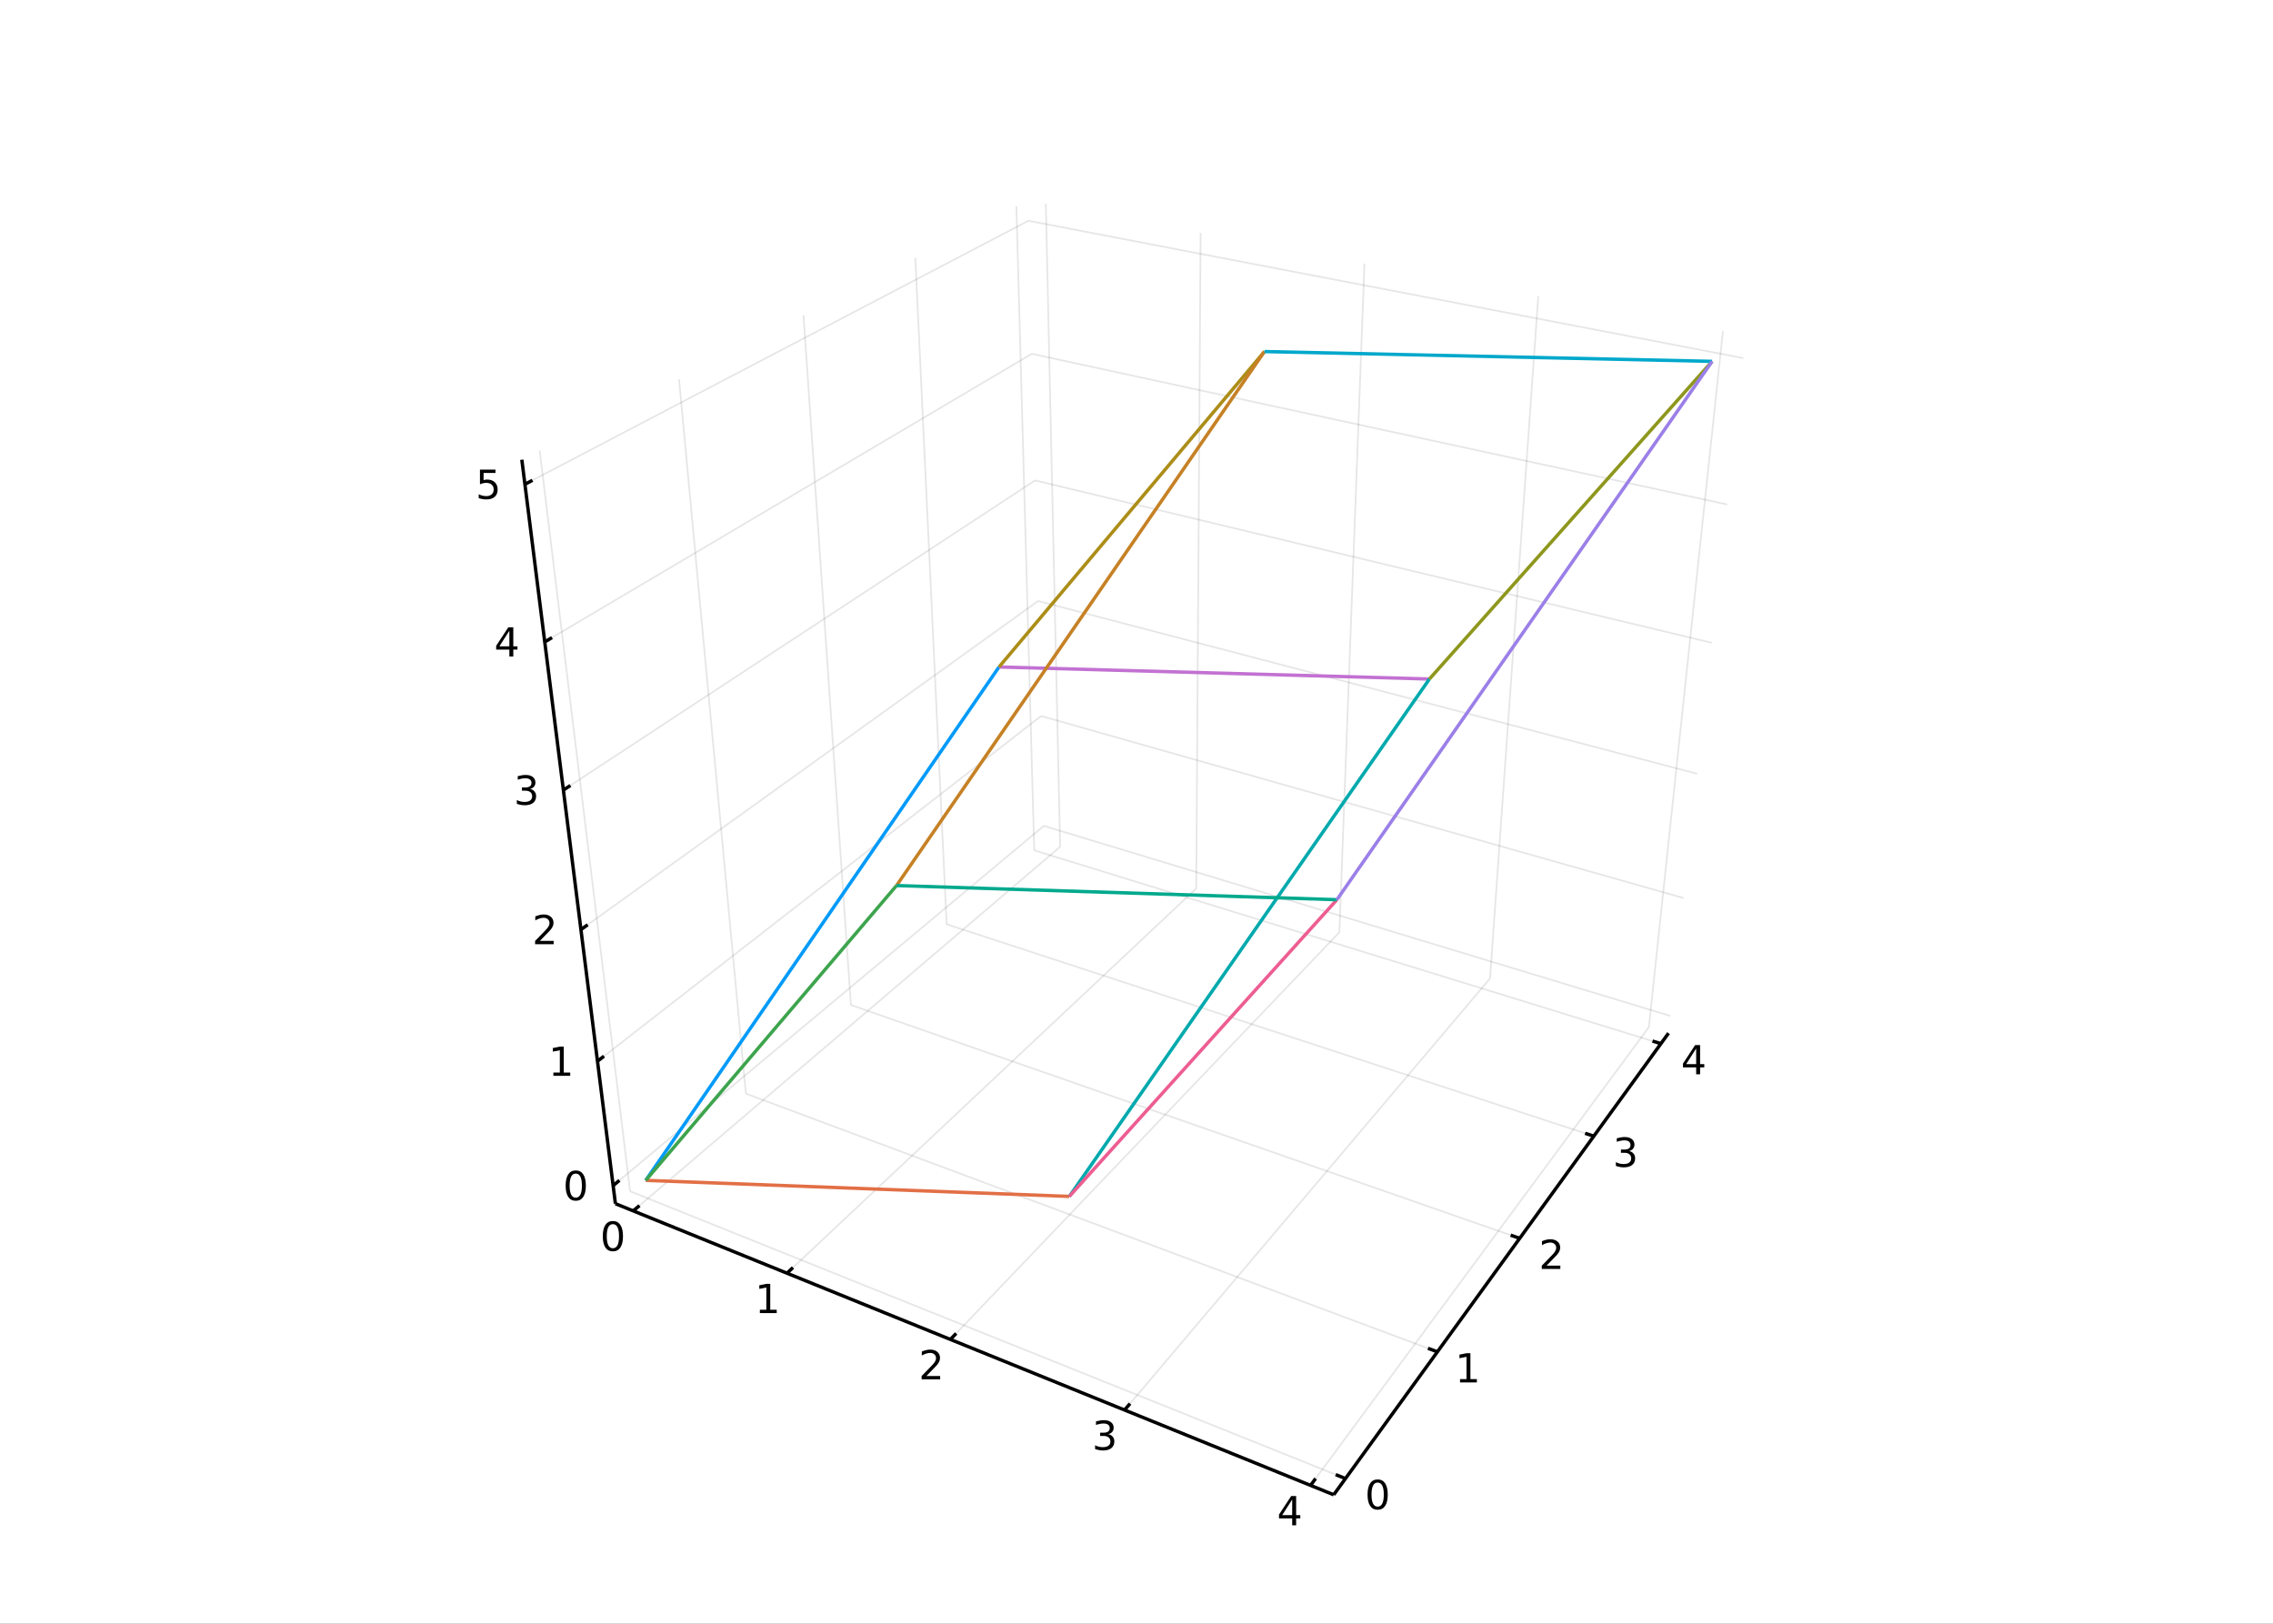 <?xml version="1.0" encoding="utf-8"?>
<svg xmlns="http://www.w3.org/2000/svg" xmlns:xlink="http://www.w3.org/1999/xlink" width="672" height="480" viewBox="0 0 2688 1920">
<rect x="0" y="0" width="2688" height="1920" fill="#333333" stroke="none"/>
<defs>
  <clipPath id="clip800">
    <rect x="0" y="0" width="2688" height="1920"/>
  </clipPath>
</defs>
<path clip-path="url(#clip800)" d="
M0 1920 L2688 1920 L2688 0 L0 0  Z
  " fill="#ffffff" fill-rule="evenodd" fill-opacity="1"/>
<defs>
  <clipPath id="clip801">
    <rect x="537" y="0" width="1883" height="1883"/>
  </clipPath>
</defs>
<defs>
  <clipPath id="clip802">
    <rect x="115" y="47" width="2527" height="1755"/>
  </clipPath>
</defs>
<path clip-path="url(#clip802)" d="
M-120.132 1986.66 L-172.33 1571.72 L109.938 1426.97 L510.456 1502.4 L467.319 1891.54 L280.554 2149.03 L-120.132 1986.66  Z
  " fill="#ffffff" fill-rule="evenodd" fill-opacity="1"/>
<polyline clip-path="url(#clip802)" style="stroke:#000000; stroke-linecap:butt; stroke-linejoin:round; stroke-width:2; stroke-opacity:0.1; fill:none" points="
  748.851,1431.83 1253.69,1001.27 
  "/>
<polyline clip-path="url(#clip802)" style="stroke:#000000; stroke-linecap:butt; stroke-linejoin:round; stroke-width:2; stroke-opacity:0.1; fill:none" points="
  1253.69,1001.27 1236.79,240.755 
  "/>
<polyline clip-path="url(#clip802)" style="stroke:#000000; stroke-linecap:butt; stroke-linejoin:round; stroke-width:2; stroke-opacity:0.1; fill:none" points="
  930.633,1505.5 1414.66,1050.57 
  "/>
<polyline clip-path="url(#clip802)" style="stroke:#000000; stroke-linecap:butt; stroke-linejoin:round; stroke-width:2; stroke-opacity:0.1; fill:none" points="
  1414.66,1050.57 1419.8,275.222 
  "/>
<polyline clip-path="url(#clip802)" style="stroke:#000000; stroke-linecap:butt; stroke-linejoin:round; stroke-width:2; stroke-opacity:0.1; fill:none" points="
  1123.94,1583.83 1583.91,1102.41 
  "/>
<polyline clip-path="url(#clip802)" style="stroke:#000000; stroke-linecap:butt; stroke-linejoin:round; stroke-width:2; stroke-opacity:0.1; fill:none" points="
  1583.91,1102.41 1613.58,311.716 
  "/>
<polyline clip-path="url(#clip802)" style="stroke:#000000; stroke-linecap:butt; stroke-linejoin:round; stroke-width:2; stroke-opacity:0.1; fill:none" points="
  1329.91,1667.29 1762.09,1156.99 
  "/>
<polyline clip-path="url(#clip802)" style="stroke:#000000; stroke-linecap:butt; stroke-linejoin:round; stroke-width:2; stroke-opacity:0.1; fill:none" points="
  1762.09,1156.99 1819.11,350.423 
  "/>
<polyline clip-path="url(#clip802)" style="stroke:#000000; stroke-linecap:butt; stroke-linejoin:round; stroke-width:2; stroke-opacity:0.1; fill:none" points="
  1549.82,1756.41 1949.93,1214.52 
  "/>
<polyline clip-path="url(#clip802)" style="stroke:#000000; stroke-linecap:butt; stroke-linejoin:round; stroke-width:2; stroke-opacity:0.1; fill:none" points="
  1949.93,1214.52 2037.48,391.55 
  "/>
<polyline clip-path="url(#clip800)" style="stroke:#000000; stroke-linecap:butt; stroke-linejoin:round; stroke-width:4; stroke-opacity:1; fill:none" points="
  727.763,1423.29 1577.22,1767.51 
  "/>
<polyline clip-path="url(#clip800)" style="stroke:#000000; stroke-linecap:butt; stroke-linejoin:round; stroke-width:4; stroke-opacity:1; fill:none" points="
  748.851,1431.83 756.216,1425.55 
  "/>
<polyline clip-path="url(#clip800)" style="stroke:#000000; stroke-linecap:butt; stroke-linejoin:round; stroke-width:4; stroke-opacity:1; fill:none" points="
  930.633,1505.5 937.733,1498.82 
  "/>
<polyline clip-path="url(#clip800)" style="stroke:#000000; stroke-linecap:butt; stroke-linejoin:round; stroke-width:4; stroke-opacity:1; fill:none" points="
  1123.94,1583.83 1130.73,1576.73 
  "/>
<polyline clip-path="url(#clip800)" style="stroke:#000000; stroke-linecap:butt; stroke-linejoin:round; stroke-width:4; stroke-opacity:1; fill:none" points="
  1329.91,1667.29 1336.33,1659.72 
  "/>
<polyline clip-path="url(#clip800)" style="stroke:#000000; stroke-linecap:butt; stroke-linejoin:round; stroke-width:4; stroke-opacity:1; fill:none" points="
  1549.82,1756.41 1555.8,1748.31 
  "/>
<path clip-path="url(#clip800)" d="M724.793 1447.53 Q721.182 1447.53 719.353 1451.09 Q717.547 1454.63 717.547 1461.76 Q717.547 1468.87 719.353 1472.43 Q721.182 1475.98 724.793 1475.98 Q728.427 1475.98 730.233 1472.43 Q732.061 1468.87 732.061 1461.76 Q732.061 1454.63 730.233 1451.09 Q728.427 1447.53 724.793 1447.53 M724.793 1443.82 Q730.603 1443.82 733.659 1448.43 Q736.737 1453.01 736.737 1461.76 Q736.737 1470.49 733.659 1475.1 Q730.603 1479.68 724.793 1479.68 Q718.983 1479.68 715.904 1475.1 Q712.848 1470.49 712.848 1461.76 Q712.848 1453.01 715.904 1448.43 Q718.983 1443.82 724.793 1443.82 Z" fill="#000000" fill-rule="evenodd" fill-opacity="1" /><path clip-path="url(#clip800)" d="M898.612 1548.74 L906.251 1548.74 L906.251 1522.37 L897.941 1524.04 L897.941 1519.78 L906.204 1518.11 L910.88 1518.11 L910.88 1548.74 L918.519 1548.74 L918.519 1552.67 L898.612 1552.67 L898.612 1548.74 Z" fill="#000000" fill-rule="evenodd" fill-opacity="1" /><path clip-path="url(#clip800)" d="M1095.51 1627.07 L1111.83 1627.07 L1111.83 1631 L1089.88 1631 L1089.88 1627.07 Q1092.55 1624.32 1097.13 1619.69 Q1101.74 1615.03 1102.92 1613.69 Q1105.16 1611.17 1106.04 1609.43 Q1106.94 1607.67 1106.94 1605.98 Q1106.94 1603.23 1105 1601.49 Q1103.08 1599.76 1099.98 1599.76 Q1097.78 1599.76 1095.32 1600.52 Q1092.89 1601.28 1090.12 1602.83 L1090.12 1598.11 Q1092.94 1596.98 1095.39 1596.4 Q1097.85 1595.82 1099.88 1595.82 Q1105.25 1595.82 1108.45 1598.51 Q1111.64 1601.19 1111.64 1605.68 Q1111.64 1607.81 1110.83 1609.73 Q1110.05 1611.63 1107.94 1614.22 Q1107.36 1614.89 1104.26 1618.11 Q1101.16 1621.31 1095.51 1627.07 Z" fill="#000000" fill-rule="evenodd" fill-opacity="1" /><path clip-path="url(#clip800)" d="M1310.67 1695.83 Q1314.02 1696.55 1315.9 1698.82 Q1317.8 1701.09 1317.8 1704.42 Q1317.8 1709.54 1314.28 1712.34 Q1310.76 1715.14 1304.28 1715.14 Q1302.1 1715.14 1299.79 1714.7 Q1297.5 1714.28 1295.04 1713.43 L1295.04 1708.91 Q1296.99 1710.05 1299.3 1710.63 Q1301.62 1711.2 1304.14 1711.2 Q1308.54 1711.2 1310.83 1709.47 Q1313.14 1707.73 1313.14 1704.42 Q1313.14 1701.37 1310.99 1699.65 Q1308.86 1697.92 1305.04 1697.92 L1301.01 1697.92 L1301.01 1694.07 L1305.23 1694.07 Q1308.68 1694.07 1310.5 1692.71 Q1312.33 1691.32 1312.33 1688.73 Q1312.33 1686.07 1310.44 1684.65 Q1308.56 1683.22 1305.04 1683.22 Q1303.12 1683.22 1300.92 1683.64 Q1298.72 1684.05 1296.08 1684.93 L1296.08 1680.76 Q1298.75 1680.02 1301.06 1679.65 Q1303.4 1679.28 1305.46 1679.28 Q1310.78 1679.28 1313.88 1681.71 Q1316.99 1684.12 1316.99 1688.24 Q1316.99 1691.11 1315.34 1693.1 Q1313.7 1695.07 1310.67 1695.83 Z" fill="#000000" fill-rule="evenodd" fill-opacity="1" /><path clip-path="url(#clip800)" d="M1528.13 1773.1 L1516.32 1791.55 L1528.13 1791.55 L1528.13 1773.1 M1526.9 1769.02 L1532.78 1769.02 L1532.78 1791.55 L1537.71 1791.55 L1537.71 1795.43 L1532.78 1795.43 L1532.78 1803.58 L1528.13 1803.58 L1528.13 1795.43 L1512.52 1795.43 L1512.52 1790.92 L1526.9 1769.02 Z" fill="#000000" fill-rule="evenodd" fill-opacity="1" /><polyline clip-path="url(#clip802)" style="stroke:#000000; stroke-linecap:butt; stroke-linejoin:round; stroke-width:2; stroke-opacity:0.1; fill:none" points="
  1591.12,1748.34 745.14,1408.63 
  "/>
<polyline clip-path="url(#clip802)" style="stroke:#000000; stroke-linecap:butt; stroke-linejoin:round; stroke-width:2; stroke-opacity:0.1; fill:none" points="
  745.14,1408.63 638.211,532.786 
  "/>
<polyline clip-path="url(#clip802)" style="stroke:#000000; stroke-linecap:butt; stroke-linejoin:round; stroke-width:2; stroke-opacity:0.1; fill:none" points="
  1699.83,1598.47 882.059,1293.14 
  "/>
<polyline clip-path="url(#clip802)" style="stroke:#000000; stroke-linecap:butt; stroke-linejoin:round; stroke-width:2; stroke-opacity:0.1; fill:none" points="
  882.059,1293.14 802.994,448.286 
  "/>
<polyline clip-path="url(#clip802)" style="stroke:#000000; stroke-linecap:butt; stroke-linejoin:round; stroke-width:2; stroke-opacity:0.1; fill:none" points="
  1797.16,1464.29 1006.27,1188.36 
  "/>
<polyline clip-path="url(#clip802)" style="stroke:#000000; stroke-linecap:butt; stroke-linejoin:round; stroke-width:2; stroke-opacity:0.1; fill:none" points="
  1006.27,1188.36 950.179,372.81 
  "/>
<polyline clip-path="url(#clip802)" style="stroke:#000000; stroke-linecap:butt; stroke-linejoin:round; stroke-width:2; stroke-opacity:0.1; fill:none" points="
  1884.8,1343.45 1119.47,1092.88 
  "/>
<polyline clip-path="url(#clip802)" style="stroke:#000000; stroke-linecap:butt; stroke-linejoin:round; stroke-width:2; stroke-opacity:0.1; fill:none" points="
  1119.47,1092.88 1082.44,304.986 
  "/>
<polyline clip-path="url(#clip802)" style="stroke:#000000; stroke-linecap:butt; stroke-linejoin:round; stroke-width:2; stroke-opacity:0.1; fill:none" points="
  1964.14,1234.07 1223.06,1005.5 
  "/>
<polyline clip-path="url(#clip802)" style="stroke:#000000; stroke-linecap:butt; stroke-linejoin:round; stroke-width:2; stroke-opacity:0.1; fill:none" points="
  1223.06,1005.5 1201.94,243.706 
  "/>
<polyline clip-path="url(#clip800)" style="stroke:#000000; stroke-linecap:butt; stroke-linejoin:round; stroke-width:4; stroke-opacity:1; fill:none" points="
  1577.22,1767.51 1973.16,1221.64 
  "/>
<polyline clip-path="url(#clip800)" style="stroke:#000000; stroke-linecap:butt; stroke-linejoin:round; stroke-width:4; stroke-opacity:1; fill:none" points="
  1591.12,1748.34 1579.54,1743.69 
  "/>
<polyline clip-path="url(#clip800)" style="stroke:#000000; stroke-linecap:butt; stroke-linejoin:round; stroke-width:4; stroke-opacity:1; fill:none" points="
  1699.83,1598.47 1688.71,1594.32 
  "/>
<polyline clip-path="url(#clip800)" style="stroke:#000000; stroke-linecap:butt; stroke-linejoin:round; stroke-width:4; stroke-opacity:1; fill:none" points="
  1797.16,1464.29 1786.47,1460.56 
  "/>
<polyline clip-path="url(#clip800)" style="stroke:#000000; stroke-linecap:butt; stroke-linejoin:round; stroke-width:4; stroke-opacity:1; fill:none" points="
  1884.8,1343.45 1874.51,1340.09 
  "/>
<polyline clip-path="url(#clip800)" style="stroke:#000000; stroke-linecap:butt; stroke-linejoin:round; stroke-width:4; stroke-opacity:1; fill:none" points="
  1964.14,1234.07 1954.23,1231.02 
  "/>
<path clip-path="url(#clip800)" d="M1629.18 1753.08 Q1625.57 1753.08 1623.74 1756.64 Q1621.93 1760.18 1621.93 1767.31 Q1621.93 1774.42 1623.74 1777.98 Q1625.57 1781.53 1629.18 1781.53 Q1632.81 1781.53 1634.62 1777.98 Q1636.45 1774.42 1636.45 1767.31 Q1636.45 1760.18 1634.62 1756.64 Q1632.81 1753.08 1629.18 1753.08 M1629.18 1749.37 Q1634.99 1749.37 1638.04 1753.98 Q1641.12 1758.56 1641.12 1767.31 Q1641.12 1776.04 1638.04 1780.65 Q1634.99 1785.23 1629.18 1785.23 Q1623.37 1785.23 1620.29 1780.65 Q1617.23 1776.04 1617.23 1767.31 Q1617.23 1758.56 1620.29 1753.98 Q1623.37 1749.37 1629.18 1749.37 Z" fill="#000000" fill-rule="evenodd" fill-opacity="1" /><path clip-path="url(#clip800)" d="M1726.61 1630.75 L1734.25 1630.75 L1734.25 1604.39 L1725.94 1606.05 L1725.94 1601.79 L1734.2 1600.13 L1738.88 1600.13 L1738.88 1630.75 L1746.52 1630.75 L1746.52 1634.69 L1726.61 1634.69 L1726.61 1630.75 Z" fill="#000000" fill-rule="evenodd" fill-opacity="1" /><path clip-path="url(#clip800)" d="M1828.89 1496.57 L1845.21 1496.57 L1845.21 1500.51 L1823.27 1500.51 L1823.27 1496.57 Q1825.93 1493.82 1830.51 1489.19 Q1835.12 1484.54 1836.3 1483.19 Q1838.54 1480.67 1839.42 1478.93 Q1840.33 1477.17 1840.33 1475.48 Q1840.33 1472.73 1838.38 1470.99 Q1836.46 1469.26 1833.36 1469.26 Q1831.16 1469.26 1828.71 1470.02 Q1826.28 1470.79 1823.5 1472.34 L1823.5 1467.61 Q1826.32 1466.48 1828.78 1465.9 Q1831.23 1465.32 1833.27 1465.32 Q1838.64 1465.32 1841.83 1468.01 Q1845.03 1470.69 1845.03 1475.18 Q1845.03 1477.31 1844.22 1479.23 Q1843.43 1481.13 1841.32 1483.72 Q1840.74 1484.4 1837.64 1487.61 Q1834.54 1490.81 1828.89 1496.57 Z" fill="#000000" fill-rule="evenodd" fill-opacity="1" /><path clip-path="url(#clip800)" d="M1926.54 1361.04 Q1929.89 1361.76 1931.77 1364.03 Q1933.67 1366.29 1933.67 1369.63 Q1933.67 1374.74 1930.15 1377.54 Q1926.63 1380.35 1920.15 1380.35 Q1917.97 1380.35 1915.66 1379.91 Q1913.37 1379.49 1910.91 1378.63 L1910.91 1374.12 Q1912.86 1375.25 1915.17 1375.83 Q1917.49 1376.41 1920.01 1376.41 Q1924.41 1376.41 1926.7 1374.67 Q1929.01 1372.94 1929.01 1369.63 Q1929.01 1366.57 1926.86 1364.86 Q1924.73 1363.12 1920.91 1363.12 L1916.88 1363.12 L1916.88 1359.28 L1921.1 1359.28 Q1924.55 1359.28 1926.37 1357.91 Q1928.2 1356.53 1928.2 1353.93 Q1928.2 1351.27 1926.31 1349.86 Q1924.43 1348.42 1920.91 1348.42 Q1918.99 1348.42 1916.79 1348.84 Q1914.59 1349.26 1911.95 1350.14 L1911.95 1345.97 Q1914.62 1345.23 1916.93 1344.86 Q1919.27 1344.49 1921.33 1344.49 Q1926.65 1344.49 1929.75 1346.92 Q1932.86 1349.33 1932.86 1353.45 Q1932.86 1356.32 1931.21 1358.31 Q1929.57 1360.28 1926.54 1361.04 Z" fill="#000000" fill-rule="evenodd" fill-opacity="1" /><path clip-path="url(#clip800)" d="M2005.85 1239.8 L1994.05 1258.25 L2005.85 1258.25 L2005.85 1239.8 M2004.63 1235.73 L2010.51 1235.73 L2010.51 1258.25 L2015.44 1258.25 L2015.44 1262.14 L2010.51 1262.14 L2010.51 1270.29 L2005.85 1270.29 L2005.85 1262.14 L1990.25 1262.14 L1990.25 1257.63 L2004.63 1235.73 Z" fill="#000000" fill-rule="evenodd" fill-opacity="1" /><polyline clip-path="url(#clip802)" style="stroke:#000000; stroke-linecap:butt; stroke-linejoin:round; stroke-width:2; stroke-opacity:0.1; fill:none" points="
  725.076,1401.93 1234.42,976.54 
  "/>
<polyline clip-path="url(#clip802)" style="stroke:#000000; stroke-linecap:butt; stroke-linejoin:round; stroke-width:2; stroke-opacity:0.1; fill:none" points="
  1234.42,976.54 1975.41,1201.32 
  "/>
<polyline clip-path="url(#clip802)" style="stroke:#000000; stroke-linecap:butt; stroke-linejoin:round; stroke-width:2; stroke-opacity:0.1; fill:none" points="
  706.576,1254.86 1231.1,846.678 
  "/>
<polyline clip-path="url(#clip802)" style="stroke:#000000; stroke-linecap:butt; stroke-linejoin:round; stroke-width:2; stroke-opacity:0.1; fill:none" points="
  1231.1,846.678 1990.87,1061.85 
  "/>
<polyline clip-path="url(#clip802)" style="stroke:#000000; stroke-linecap:butt; stroke-linejoin:round; stroke-width:2; stroke-opacity:0.1; fill:none" points="
  686.997,1099.22 1227.62,710.668 
  "/>
<polyline clip-path="url(#clip802)" style="stroke:#000000; stroke-linecap:butt; stroke-linejoin:round; stroke-width:2; stroke-opacity:0.1; fill:none" points="
  1227.62,710.668 2007.15,914.978 
  "/>
<polyline clip-path="url(#clip802)" style="stroke:#000000; stroke-linecap:butt; stroke-linejoin:round; stroke-width:2; stroke-opacity:0.1; fill:none" points="
  666.242,934.229 1223.98,568.061 
  "/>
<polyline clip-path="url(#clip802)" style="stroke:#000000; stroke-linecap:butt; stroke-linejoin:round; stroke-width:2; stroke-opacity:0.1; fill:none" points="
  1223.98,568.061 2024.32,760.085 
  "/>
<polyline clip-path="url(#clip802)" style="stroke:#000000; stroke-linecap:butt; stroke-linejoin:round; stroke-width:2; stroke-opacity:0.1; fill:none" points="
  644.201,759.017 1220.15,418.366 
  "/>
<polyline clip-path="url(#clip802)" style="stroke:#000000; stroke-linecap:butt; stroke-linejoin:round; stroke-width:2; stroke-opacity:0.1; fill:none" points="
  1220.15,418.366 2042.46,596.503 
  "/>
<polyline clip-path="url(#clip802)" style="stroke:#000000; stroke-linecap:butt; stroke-linejoin:round; stroke-width:2; stroke-opacity:0.1; fill:none" points="
  620.751,572.605 1216.13,261.041 
  "/>
<polyline clip-path="url(#clip802)" style="stroke:#000000; stroke-linecap:butt; stroke-linejoin:round; stroke-width:2; stroke-opacity:0.1; fill:none" points="
  1216.13,261.041 2061.64,423.478 
  "/>
<polyline clip-path="url(#clip800)" style="stroke:#000000; stroke-linecap:butt; stroke-linejoin:round; stroke-width:4; stroke-opacity:1; fill:none" points="
  727.763,1423.29 617.103,543.61 
  "/>
<polyline clip-path="url(#clip800)" style="stroke:#000000; stroke-linecap:butt; stroke-linejoin:round; stroke-width:4; stroke-opacity:1; fill:none" points="
  725.076,1401.93 732.507,1395.72 
  "/>
<polyline clip-path="url(#clip800)" style="stroke:#000000; stroke-linecap:butt; stroke-linejoin:round; stroke-width:4; stroke-opacity:1; fill:none" points="
  706.576,1254.86 714.267,1248.88 
  "/>
<polyline clip-path="url(#clip800)" style="stroke:#000000; stroke-linecap:butt; stroke-linejoin:round; stroke-width:4; stroke-opacity:1; fill:none" points="
  686.997,1099.22 694.966,1093.49 
  "/>
<polyline clip-path="url(#clip800)" style="stroke:#000000; stroke-linecap:butt; stroke-linejoin:round; stroke-width:4; stroke-opacity:1; fill:none" points="
  666.242,934.229 674.509,928.801 
  "/>
<polyline clip-path="url(#clip800)" style="stroke:#000000; stroke-linecap:butt; stroke-linejoin:round; stroke-width:4; stroke-opacity:1; fill:none" points="
  644.201,759.017 652.788,753.937 
  "/>
<polyline clip-path="url(#clip800)" style="stroke:#000000; stroke-linecap:butt; stroke-linejoin:round; stroke-width:4; stroke-opacity:1; fill:none" points="
  620.751,572.605 629.683,567.93 
  "/>
<path clip-path="url(#clip800)" d="M680.875 1387.72 Q677.264 1387.72 675.436 1391.29 Q673.63 1394.83 673.63 1401.96 Q673.63 1409.07 675.436 1412.63 Q677.264 1416.17 680.875 1416.17 Q684.51 1416.17 686.315 1412.63 Q688.144 1409.07 688.144 1401.96 Q688.144 1394.83 686.315 1391.29 Q684.51 1387.72 680.875 1387.72 M680.875 1384.02 Q686.686 1384.02 689.741 1388.63 Q692.82 1393.21 692.82 1401.96 Q692.82 1410.69 689.741 1415.29 Q686.686 1419.88 680.875 1419.88 Q675.065 1419.88 671.987 1415.29 Q668.931 1410.69 668.931 1401.96 Q668.931 1393.21 671.987 1388.63 Q675.065 1384.02 680.875 1384.02 Z" fill="#000000" fill-rule="evenodd" fill-opacity="1" /><path clip-path="url(#clip800)" d="M654.413 1268.21 L662.051 1268.21 L662.051 1241.84 L653.741 1243.51 L653.741 1239.25 L662.005 1237.58 L666.681 1237.58 L666.681 1268.21 L674.32 1268.21 L674.32 1272.14 L654.413 1272.14 L654.413 1268.21 Z" fill="#000000" fill-rule="evenodd" fill-opacity="1" /><path clip-path="url(#clip800)" d="M638.422 1112.57 L654.741 1112.57 L654.741 1116.5 L632.797 1116.5 L632.797 1112.57 Q635.459 1109.81 640.042 1105.18 Q644.648 1100.53 645.829 1099.19 Q648.074 1096.66 648.954 1094.93 Q649.857 1093.17 649.857 1091.48 Q649.857 1088.72 647.912 1086.99 Q645.991 1085.25 642.889 1085.25 Q640.69 1085.25 638.236 1086.02 Q635.806 1086.78 633.028 1088.33 L633.028 1083.61 Q635.852 1082.47 638.306 1081.89 Q640.759 1081.32 642.797 1081.32 Q648.167 1081.32 651.361 1084 Q654.556 1086.69 654.556 1091.18 Q654.556 1093.31 653.746 1095.23 Q652.958 1097.13 650.852 1099.72 Q650.273 1100.39 647.171 1103.61 Q644.07 1106.8 638.422 1112.57 Z" fill="#000000" fill-rule="evenodd" fill-opacity="1" /><path clip-path="url(#clip800)" d="M626.856 932.875 Q630.212 933.592 632.087 935.861 Q633.986 938.129 633.986 941.463 Q633.986 946.578 630.467 949.379 Q626.949 952.18 620.467 952.18 Q618.291 952.18 615.976 951.74 Q613.685 951.324 611.231 950.467 L611.231 945.953 Q613.175 947.088 615.49 947.666 Q617.805 948.245 620.328 948.245 Q624.726 948.245 627.018 946.509 Q629.333 944.773 629.333 941.463 Q629.333 938.407 627.18 936.694 Q625.05 934.958 621.231 934.958 L617.203 934.958 L617.203 931.115 L621.416 931.115 Q624.865 931.115 626.694 929.75 Q628.523 928.361 628.523 925.768 Q628.523 923.106 626.624 921.694 Q624.749 920.259 621.231 920.259 Q619.31 920.259 617.111 920.676 Q614.912 921.092 612.273 921.972 L612.273 917.805 Q614.935 917.065 617.25 916.694 Q619.587 916.324 621.648 916.324 Q626.972 916.324 630.074 918.754 Q633.175 921.162 633.175 925.282 Q633.175 928.153 631.532 930.143 Q629.888 932.111 626.856 932.875 Z" fill="#000000" fill-rule="evenodd" fill-opacity="1" /><path clip-path="url(#clip800)" d="M602.361 745.811 L590.556 764.26 L602.361 764.26 L602.361 745.811 M601.134 741.737 L607.014 741.737 L607.014 764.26 L611.945 764.26 L611.945 768.149 L607.014 768.149 L607.014 776.297 L602.361 776.297 L602.361 768.149 L586.76 768.149 L586.76 763.635 L601.134 741.737 Z" fill="#000000" fill-rule="evenodd" fill-opacity="1" /><path clip-path="url(#clip800)" d="M567.592 555.325 L585.948 555.325 L585.948 559.26 L571.874 559.26 L571.874 567.732 Q572.893 567.385 573.911 567.223 Q574.93 567.037 575.948 567.037 Q581.735 567.037 585.115 570.209 Q588.495 573.38 588.495 578.797 Q588.495 584.375 585.022 587.477 Q581.55 590.556 575.231 590.556 Q573.055 590.556 570.786 590.185 Q568.541 589.815 566.134 589.074 L566.134 584.375 Q568.217 585.51 570.439 586.065 Q572.661 586.621 575.138 586.621 Q579.143 586.621 581.481 584.514 Q583.819 582.408 583.819 578.797 Q583.819 575.186 581.481 573.079 Q579.143 570.973 575.138 570.973 Q573.263 570.973 571.388 571.389 Q569.536 571.806 567.592 572.686 L567.592 555.325 Z" fill="#000000" fill-rule="evenodd" fill-opacity="1" /><polyline clip-path="url(#clip802)" style="stroke:#009af9; stroke-linecap:butt; stroke-linejoin:round; stroke-width:4; stroke-opacity:1; fill:none" points="
  763.638,1395.74 1181.4,788.679 
  "/>
<polyline clip-path="url(#clip802)" style="stroke:#e26f46; stroke-linecap:butt; stroke-linejoin:round; stroke-width:4; stroke-opacity:1; fill:none" points="
  763.638,1395.74 1264.58,1414.71 
  "/>
<polyline clip-path="url(#clip802)" style="stroke:#3da44d; stroke-linecap:butt; stroke-linejoin:round; stroke-width:4; stroke-opacity:1; fill:none" points="
  763.638,1395.74 1060.23,1047.13 
  "/>
<polyline clip-path="url(#clip802)" style="stroke:#c271d2; stroke-linecap:butt; stroke-linejoin:round; stroke-width:4; stroke-opacity:1; fill:none" points="
  1181.4,788.679 1690.39,802.905 
  "/>
<polyline clip-path="url(#clip802)" style="stroke:#ac8d18; stroke-linecap:butt; stroke-linejoin:round; stroke-width:4; stroke-opacity:1; fill:none" points="
  1181.4,788.679 1495.29,415.708 
  "/>
<polyline clip-path="url(#clip802)" style="stroke:#00a9ad; stroke-linecap:butt; stroke-linejoin:round; stroke-width:4; stroke-opacity:1; fill:none" points="
  1264.58,1414.71 1690.39,802.905 
  "/>
<polyline clip-path="url(#clip802)" style="stroke:#ed5d92; stroke-linecap:butt; stroke-linejoin:round; stroke-width:4; stroke-opacity:1; fill:none" points="
  1264.58,1414.71 1580.98,1063.86 
  "/>
<polyline clip-path="url(#clip802)" style="stroke:#c68125; stroke-linecap:butt; stroke-linejoin:round; stroke-width:4; stroke-opacity:1; fill:none" points="
  1060.23,1047.13 1495.29,415.708 
  "/>
<polyline clip-path="url(#clip802)" style="stroke:#00a98d; stroke-linecap:butt; stroke-linejoin:round; stroke-width:4; stroke-opacity:1; fill:none" points="
  1060.23,1047.13 1580.98,1063.86 
  "/>
<polyline clip-path="url(#clip802)" style="stroke:#8e971d; stroke-linecap:butt; stroke-linejoin:round; stroke-width:4; stroke-opacity:1; fill:none" points="
  1690.39,802.905 2024.71,427.3 
  "/>
<polyline clip-path="url(#clip802)" style="stroke:#00a8cb; stroke-linecap:butt; stroke-linejoin:round; stroke-width:4; stroke-opacity:1; fill:none" points="
  1495.29,415.708 2024.71,427.3 
  "/>
<polyline clip-path="url(#clip802)" style="stroke:#9b7fe8; stroke-linecap:butt; stroke-linejoin:round; stroke-width:4; stroke-opacity:1; fill:none" points="
  1580.98,1063.86 2024.71,427.3 
  "/>
</svg>
